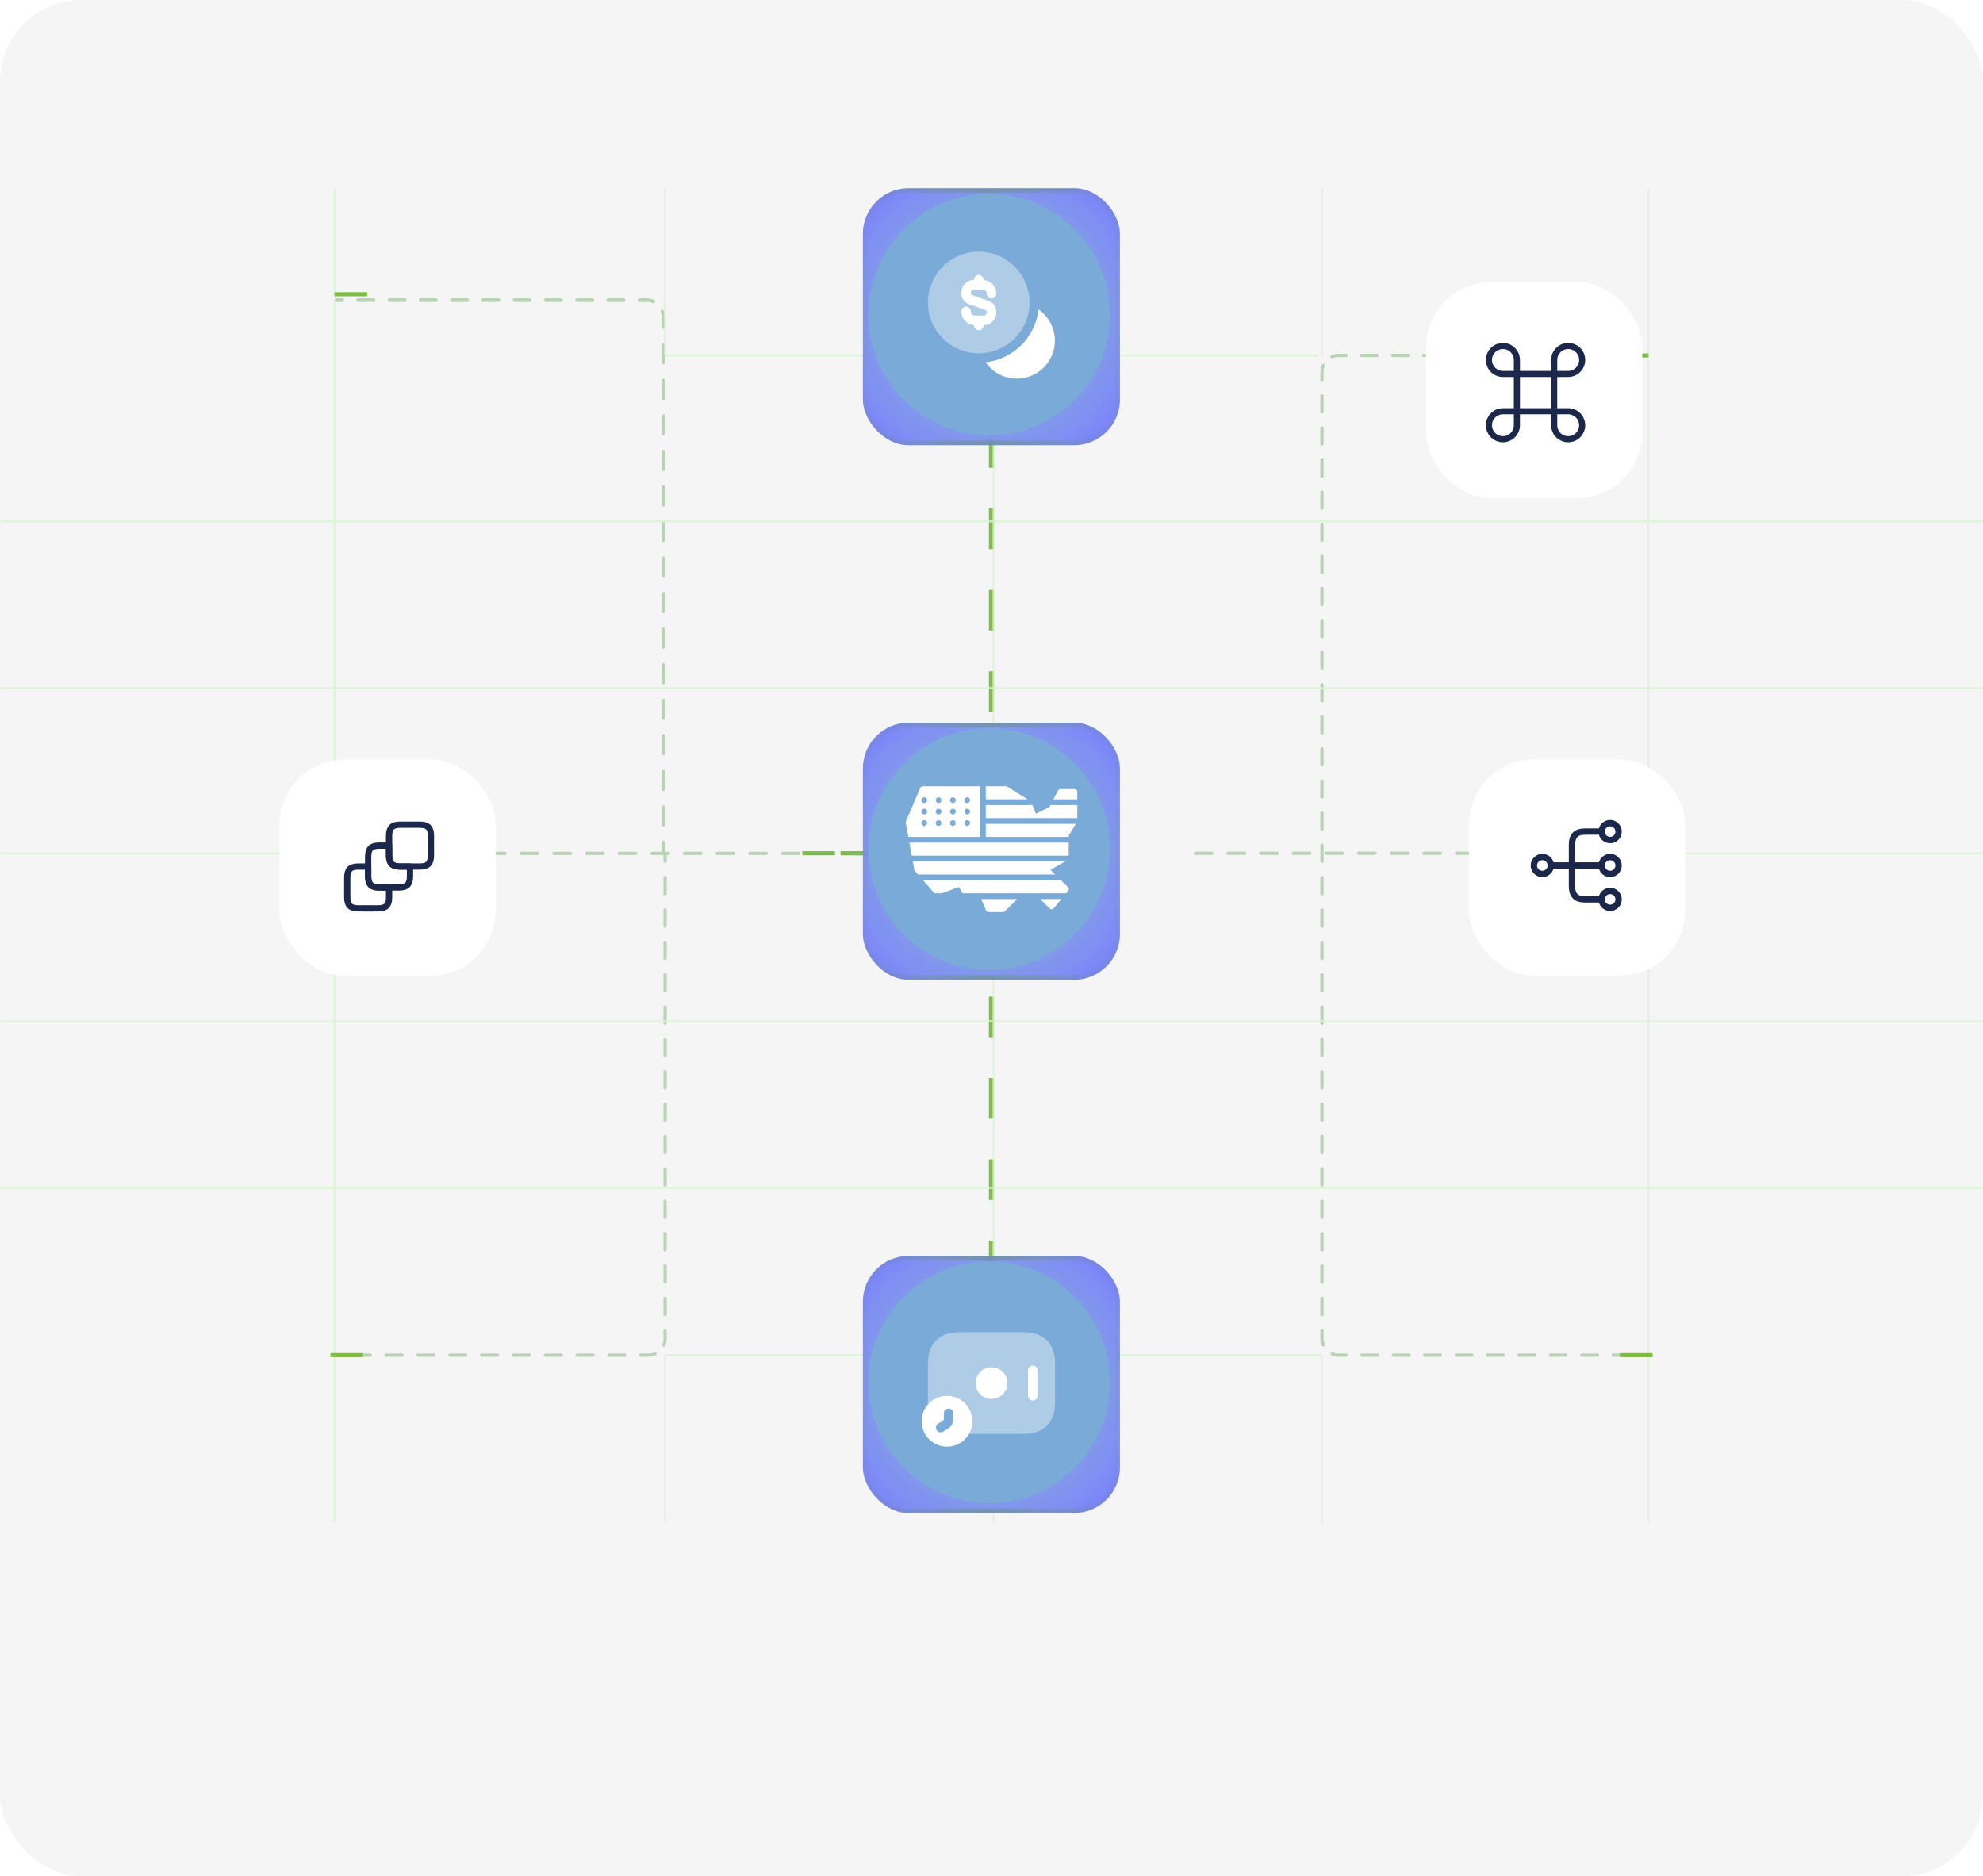 <svg width="390" height="369" viewBox="0 0 390 369" fill="none" xmlns="http://www.w3.org/2000/svg">
<g clip-path="url(#clip0_2435_78840)">
<rect width="390" height="369" rx="16" fill="#F5F5F5"/>
<g clip-path="url(#clip1_2435_78840)">
<path d="M195 52L195 290" stroke="#7EBB48" stroke-dasharray="8 8"/>
<mask id="mask0_2435_78840" style="mask-type:luminance" maskUnits="userSpaceOnUse" x="0" y="37" width="390" height="295">
<path d="M390 37H0V331.506H390V37Z" fill="white"/>
</mask>
<g mask="url(#mask0_2435_78840)">
<g opacity="0.8">
<path d="M130.805 69.902H259.2" stroke="#DBF4D5" stroke-width="0.401"/>
</g>
<path d="M130.162 167.448C130.162 167.645 130.305 167.804 130.481 167.804C130.658 167.804 130.801 167.645 130.801 167.448H130.162ZM67.338 59.379C67.514 59.379 67.657 59.22 67.657 59.023C67.657 58.827 67.514 58.668 67.338 58.668V59.379ZM70.412 58.668C70.236 58.668 70.093 58.827 70.093 59.023C70.093 59.22 70.236 59.379 70.412 59.379V58.668ZM73.487 59.379C73.663 59.379 73.806 59.22 73.806 59.023C73.806 58.827 73.663 58.668 73.487 58.668V59.379ZM76.561 58.668C76.385 58.668 76.242 58.827 76.242 59.023C76.242 59.22 76.385 59.379 76.561 59.379V58.668ZM79.635 59.379C79.812 59.379 79.955 59.22 79.955 59.023C79.955 58.827 79.812 58.668 79.635 58.668V59.379ZM82.71 58.668C82.533 58.668 82.39 58.827 82.39 59.023C82.39 59.22 82.533 59.379 82.71 59.379V58.668ZM85.784 59.379C85.96 59.379 86.103 59.22 86.103 59.023C86.103 58.827 85.96 58.668 85.784 58.668V59.379ZM88.858 58.668C88.682 58.668 88.539 58.827 88.539 59.023C88.539 59.22 88.682 59.379 88.858 59.379V58.668ZM91.933 59.379C92.109 59.379 92.252 59.22 92.252 59.023C92.252 58.827 92.109 58.668 91.933 58.668V59.379ZM95.007 58.668C94.83 58.668 94.688 58.827 94.688 59.023C94.688 59.22 94.83 59.379 95.007 59.379V58.668ZM98.081 59.379C98.258 59.379 98.401 59.22 98.401 59.023C98.401 58.827 98.258 58.668 98.081 58.668V59.379ZM101.156 58.668C100.979 58.668 100.836 58.827 100.836 59.023C100.836 59.22 100.979 59.379 101.156 59.379V58.668ZM104.23 59.379C104.406 59.379 104.549 59.22 104.549 59.023C104.549 58.827 104.406 58.668 104.23 58.668V59.379ZM107.304 58.668C107.128 58.668 106.985 58.827 106.985 59.023C106.985 59.22 107.128 59.379 107.304 59.379V58.668ZM110.378 59.379C110.555 59.379 110.698 59.22 110.698 59.023C110.698 58.827 110.555 58.668 110.378 58.668V59.379ZM113.453 58.668C113.276 58.668 113.133 58.827 113.133 59.023C113.133 59.22 113.276 59.379 113.453 59.379V58.668ZM116.527 59.379C116.704 59.379 116.847 59.22 116.847 59.023C116.847 58.827 116.704 58.668 116.527 58.668V59.379ZM119.601 58.668C119.425 58.668 119.282 58.827 119.282 59.023C119.282 59.22 119.425 59.379 119.601 59.379V58.668ZM122.676 59.379C122.852 59.379 122.995 59.22 122.995 59.023C122.995 58.827 122.852 58.668 122.676 58.668V59.379ZM125.75 58.668C125.574 58.668 125.431 58.827 125.431 59.023C125.431 59.22 125.574 59.379 125.75 59.379V58.668ZM128.388 59.622C128.551 59.697 128.737 59.611 128.805 59.429C128.872 59.248 128.795 59.04 128.632 58.965L128.388 59.622ZM130.534 61.081C130.466 60.9 130.279 60.814 130.116 60.889C129.954 60.964 129.876 61.172 129.944 61.354L130.534 61.081ZM130.162 64.326C130.162 64.523 130.305 64.682 130.481 64.682C130.658 64.682 130.801 64.523 130.801 64.326H130.162ZM130.801 67.822C130.801 67.626 130.658 67.466 130.481 67.466C130.305 67.466 130.162 67.626 130.162 67.822H130.801ZM130.162 71.317C130.162 71.514 130.305 71.673 130.481 71.673C130.658 71.673 130.801 71.514 130.801 71.317H130.162ZM130.801 74.813C130.801 74.617 130.658 74.458 130.481 74.458C130.305 74.458 130.162 74.617 130.162 74.813H130.801ZM130.162 78.309C130.162 78.505 130.305 78.664 130.481 78.664C130.658 78.664 130.801 78.505 130.801 78.309H130.162ZM130.801 81.805C130.801 81.608 130.658 81.449 130.481 81.449C130.305 81.449 130.162 81.608 130.162 81.805H130.801ZM130.162 85.3C130.162 85.496 130.305 85.656 130.481 85.656C130.658 85.656 130.801 85.496 130.801 85.3H130.162ZM130.801 88.796C130.801 88.6 130.658 88.44 130.481 88.44C130.305 88.44 130.162 88.6 130.162 88.796H130.801ZM130.162 92.291C130.162 92.488 130.305 92.647 130.481 92.647C130.658 92.647 130.801 92.488 130.801 92.291H130.162ZM130.801 95.787C130.801 95.591 130.658 95.432 130.481 95.432C130.305 95.432 130.162 95.591 130.162 95.787H130.801ZM130.162 99.283C130.162 99.479 130.305 99.638 130.481 99.638C130.658 99.638 130.801 99.479 130.801 99.283H130.162ZM130.801 102.778C130.801 102.582 130.658 102.423 130.481 102.423C130.305 102.423 130.162 102.582 130.162 102.778H130.801ZM130.162 106.274C130.162 106.471 130.305 106.63 130.481 106.63C130.658 106.63 130.801 106.471 130.801 106.274H130.162ZM130.801 109.77C130.801 109.574 130.658 109.414 130.481 109.414C130.305 109.414 130.162 109.574 130.162 109.77H130.801ZM130.162 113.265C130.162 113.462 130.305 113.621 130.481 113.621C130.658 113.621 130.801 113.462 130.801 113.265H130.162ZM130.801 116.761C130.801 116.565 130.658 116.406 130.481 116.406C130.305 116.406 130.162 116.565 130.162 116.761H130.801ZM130.162 120.257C130.162 120.453 130.305 120.612 130.481 120.612C130.658 120.612 130.801 120.453 130.801 120.257H130.162ZM130.801 123.752C130.801 123.556 130.658 123.397 130.481 123.397C130.305 123.397 130.162 123.556 130.162 123.752H130.801ZM130.162 127.248C130.162 127.445 130.305 127.604 130.481 127.604C130.658 127.604 130.801 127.445 130.801 127.248H130.162ZM130.801 130.744C130.801 130.547 130.658 130.388 130.481 130.388C130.305 130.388 130.162 130.547 130.162 130.744H130.801ZM130.162 134.239C130.162 134.436 130.305 134.595 130.481 134.595C130.658 134.595 130.801 134.436 130.801 134.239H130.162ZM130.801 137.735C130.801 137.539 130.658 137.38 130.481 137.38C130.305 137.38 130.162 137.539 130.162 137.735H130.801ZM130.162 141.231C130.162 141.427 130.305 141.586 130.481 141.586C130.658 141.586 130.801 141.427 130.801 141.231H130.162ZM130.801 144.726C130.801 144.53 130.658 144.371 130.481 144.371C130.305 144.371 130.162 144.53 130.162 144.726H130.801ZM130.162 148.222C130.162 148.419 130.305 148.578 130.481 148.578C130.658 148.578 130.801 148.419 130.801 148.222H130.162ZM130.801 151.718C130.801 151.521 130.658 151.362 130.481 151.362C130.305 151.362 130.162 151.521 130.162 151.718H130.801ZM130.162 155.213C130.162 155.41 130.305 155.569 130.481 155.569C130.658 155.569 130.801 155.41 130.801 155.213H130.162ZM130.801 158.709C130.801 158.513 130.658 158.354 130.481 158.354C130.305 158.354 130.162 158.513 130.162 158.709H130.801ZM130.162 162.205C130.162 162.401 130.305 162.56 130.481 162.56C130.658 162.56 130.801 162.401 130.801 162.205H130.162ZM130.801 165.7C130.801 165.504 130.658 165.345 130.481 165.345C130.305 165.345 130.162 165.504 130.162 165.7H130.801ZM65.801 59.379H67.338V58.668H65.801V59.379ZM70.412 59.379H73.487V58.668H70.412V59.379ZM76.561 59.379H79.635V58.668H76.561V59.379ZM82.71 59.379H85.784V58.668H82.71V59.379ZM88.858 59.379H91.933V58.668H88.858V59.379ZM95.007 59.379H98.081V58.668H95.007V59.379ZM101.156 59.379H104.23V58.668H101.156V59.379ZM107.304 59.379H110.378V58.668H107.304V59.379ZM113.453 59.379H116.527V58.668H113.453V59.379ZM119.601 59.379H122.676V58.668H119.601V59.379ZM125.75 59.379H127.287V58.668H125.75V59.379ZM127.287 59.379C127.678 59.379 128.049 59.465 128.388 59.622L128.632 58.965C128.218 58.773 127.763 58.668 127.287 58.668V59.379ZM129.944 61.354C130.085 61.73 130.162 62.144 130.162 62.578H130.801C130.801 62.049 130.706 61.543 130.534 61.081L129.944 61.354ZM130.162 62.578V64.326H130.801V62.578H130.162ZM130.162 67.822V71.317H130.801V67.822H130.162ZM130.162 74.813V78.309H130.801V74.813H130.162ZM130.162 81.805V85.3H130.801V81.805H130.162ZM130.162 88.796V92.291H130.801V88.796H130.162ZM130.162 95.787V99.283H130.801V95.787H130.162ZM130.162 102.778V106.274H130.801V102.778H130.162ZM130.162 109.77V113.265H130.801V109.77H130.162ZM130.162 116.761V120.257H130.801V116.761H130.162ZM130.162 123.752V127.248H130.801V123.752H130.162ZM130.162 130.744V134.239H130.801V130.744H130.162ZM130.162 137.735V141.231H130.801V137.735H130.162ZM130.162 144.726V148.222H130.801V144.726H130.162ZM130.162 151.718V155.213H130.801V151.718H130.162ZM130.162 158.709V162.205H130.801V158.709H130.162ZM130.162 165.7V167.448H130.801V165.7H130.162Z" fill="#BAD2B5"/>
<path d="M130.481 167.801C130.481 167.624 130.625 167.48 130.802 167.48C130.98 167.48 131.123 167.624 131.123 167.801H130.481ZM66.565 266.184C66.742 266.184 66.886 266.328 66.886 266.505C66.886 266.683 66.742 266.826 66.565 266.826V266.184ZM69.694 266.826C69.517 266.826 69.374 266.683 69.374 266.505C69.374 266.328 69.517 266.184 69.694 266.184V266.826ZM72.824 266.184C73.001 266.184 73.145 266.328 73.145 266.505C73.145 266.683 73.001 266.826 72.824 266.826V266.184ZM75.954 266.826C75.776 266.826 75.633 266.683 75.633 266.505C75.633 266.328 75.776 266.184 75.954 266.184V266.826ZM79.083 266.184C79.261 266.184 79.404 266.328 79.404 266.505C79.404 266.683 79.261 266.826 79.083 266.826V266.184ZM82.213 266.826C82.036 266.826 81.892 266.683 81.892 266.505C81.892 266.328 82.036 266.184 82.213 266.184V266.826ZM85.343 266.184C85.52 266.184 85.664 266.328 85.664 266.505C85.664 266.683 85.52 266.826 85.343 266.826V266.184ZM88.472 266.826C88.295 266.826 88.151 266.683 88.151 266.505C88.151 266.328 88.295 266.184 88.472 266.184V266.826ZM91.602 266.184C91.779 266.184 91.923 266.328 91.923 266.505C91.923 266.683 91.779 266.826 91.602 266.826V266.184ZM94.731 266.826C94.554 266.826 94.41 266.683 94.41 266.505C94.41 266.328 94.554 266.184 94.731 266.184V266.826ZM97.861 266.184C98.038 266.184 98.182 266.328 98.182 266.505C98.182 266.683 98.038 266.826 97.861 266.826V266.184ZM100.991 266.826C100.813 266.826 100.67 266.683 100.67 266.505C100.67 266.328 100.813 266.184 100.991 266.184V266.826ZM104.12 266.184C104.298 266.184 104.441 266.328 104.441 266.505C104.441 266.683 104.298 266.826 104.12 266.826V266.184ZM107.25 266.826C107.073 266.826 106.929 266.683 106.929 266.505C106.929 266.328 107.073 266.184 107.25 266.184V266.826ZM110.38 266.184C110.557 266.184 110.701 266.328 110.701 266.505C110.701 266.683 110.557 266.826 110.38 266.826V266.184ZM113.509 266.826C113.332 266.826 113.188 266.683 113.188 266.505C113.188 266.328 113.332 266.184 113.509 266.184V266.826ZM116.639 266.184C116.816 266.184 116.96 266.328 116.96 266.505C116.96 266.683 116.816 266.826 116.639 266.826V266.184ZM119.769 266.826C119.591 266.826 119.448 266.683 119.448 266.505C119.448 266.328 119.591 266.184 119.769 266.184V266.826ZM122.898 266.184C123.075 266.184 123.219 266.328 123.219 266.505C123.219 266.683 123.075 266.826 122.898 266.826V266.184ZM126.028 266.826C125.85 266.826 125.707 266.683 125.707 266.505C125.707 266.328 125.85 266.184 126.028 266.184V266.826ZM128.698 265.965C128.862 265.897 129.05 265.975 129.118 266.138C129.185 266.302 129.108 266.49 128.944 266.558L128.698 265.965ZM130.855 264.647C130.787 264.81 130.599 264.888 130.436 264.821C130.272 264.753 130.194 264.565 130.262 264.401L130.855 264.647ZM130.481 261.704C130.481 261.527 130.625 261.383 130.802 261.383C130.98 261.383 131.123 261.527 131.123 261.704H130.481ZM131.123 258.521C131.123 258.698 130.98 258.842 130.802 258.842C130.625 258.842 130.481 258.698 130.481 258.521H131.123ZM130.481 255.337C130.481 255.16 130.625 255.016 130.802 255.016C130.98 255.016 131.123 255.16 131.123 255.337H130.481ZM131.123 252.155C131.123 252.332 130.98 252.476 130.802 252.476C130.625 252.476 130.481 252.332 130.481 252.155H131.123ZM130.481 248.971C130.481 248.794 130.625 248.65 130.802 248.65C130.98 248.65 131.123 248.794 131.123 248.971H130.481ZM131.123 245.788C131.123 245.965 130.98 246.109 130.802 246.109C130.625 246.109 130.481 245.965 130.481 245.788H131.123ZM130.481 242.605C130.481 242.428 130.625 242.284 130.802 242.284C130.98 242.284 131.123 242.428 131.123 242.605H130.481ZM131.123 239.422C131.123 239.599 130.98 239.743 130.802 239.743C130.625 239.743 130.481 239.599 130.481 239.422H131.123ZM130.481 236.238C130.481 236.061 130.625 235.917 130.802 235.917C130.98 235.917 131.123 236.061 131.123 236.238H130.481ZM131.123 233.056C131.123 233.233 130.98 233.377 130.802 233.377C130.625 233.377 130.481 233.233 130.481 233.056H131.123ZM130.481 229.872C130.481 229.695 130.625 229.551 130.802 229.551C130.98 229.551 131.123 229.695 131.123 229.872H130.481ZM131.123 226.689C131.123 226.866 130.98 227.01 130.802 227.01C130.625 227.01 130.481 226.866 130.481 226.689H131.123ZM130.481 223.506C130.481 223.329 130.625 223.185 130.802 223.185C130.98 223.185 131.123 223.329 131.123 223.506H130.481ZM131.123 220.323C131.123 220.5 130.98 220.644 130.802 220.644C130.625 220.644 130.481 220.5 130.481 220.323H131.123ZM130.481 217.14C130.481 216.962 130.625 216.819 130.802 216.819C130.98 216.819 131.123 216.962 131.123 217.14H130.481ZM131.123 213.957C131.123 214.134 130.98 214.278 130.802 214.278C130.625 214.278 130.481 214.134 130.481 213.957H131.123ZM130.481 210.774C130.481 210.596 130.625 210.453 130.802 210.453C130.98 210.453 131.123 210.596 131.123 210.774H130.481ZM131.123 207.59C131.123 207.768 130.98 207.911 130.802 207.911C130.625 207.911 130.481 207.768 130.481 207.59H131.123ZM130.481 204.408C130.481 204.23 130.625 204.087 130.802 204.087C130.98 204.087 131.123 204.23 131.123 204.408H130.481ZM131.123 201.224C131.123 201.402 130.98 201.545 130.802 201.545C130.625 201.545 130.481 201.402 130.481 201.224H131.123ZM130.481 198.041C130.481 197.864 130.625 197.72 130.802 197.72C130.98 197.72 131.123 197.864 131.123 198.041H130.481ZM131.123 194.858C131.123 195.036 130.98 195.179 130.802 195.179C130.625 195.179 130.481 195.036 130.481 194.858H131.123ZM130.481 191.675C130.481 191.498 130.625 191.354 130.802 191.354C130.98 191.354 131.123 191.498 131.123 191.675H130.481ZM131.123 188.492C131.123 188.669 130.98 188.812 130.802 188.812C130.625 188.812 130.481 188.669 130.481 188.492H131.123ZM130.481 185.309C130.481 185.132 130.625 184.988 130.802 184.988C130.98 184.988 131.123 185.132 131.123 185.309H130.481ZM131.123 182.126C131.123 182.303 130.98 182.447 130.802 182.447C130.625 182.447 130.481 182.303 130.481 182.126H131.123ZM130.481 178.942C130.481 178.765 130.625 178.621 130.802 178.621C130.98 178.621 131.123 178.765 131.123 178.942H130.481ZM131.123 175.76C131.123 175.937 130.98 176.081 130.802 176.081C130.625 176.081 130.481 175.937 130.481 175.76H131.123ZM130.481 172.576C130.481 172.399 130.625 172.255 130.802 172.255C130.98 172.255 131.123 172.399 131.123 172.576H130.481ZM131.123 169.393C131.123 169.57 130.98 169.714 130.802 169.714C130.625 169.714 130.481 169.57 130.481 169.393H131.123ZM65 266.184H66.565V266.826H65V266.184ZM69.694 266.184H72.824V266.826H69.694V266.184ZM75.954 266.184H79.083V266.826H75.954V266.184ZM82.213 266.184H85.343V266.826H82.213V266.184ZM88.472 266.184H91.602V266.826H88.472V266.184ZM94.731 266.184H97.861V266.826H94.731V266.184ZM100.991 266.184H104.12V266.826H100.991V266.184ZM107.25 266.184H110.38V266.826H107.25V266.184ZM113.509 266.184H116.639V266.826H113.509V266.184ZM119.769 266.184H122.898V266.826H119.769V266.184ZM126.028 266.184H127.593V266.826H126.028V266.184ZM127.593 266.184C127.985 266.184 128.358 266.106 128.698 265.965L128.944 266.558C128.527 266.731 128.071 266.826 127.593 266.826V266.184ZM130.262 264.401C130.404 264.061 130.481 263.688 130.481 263.295H131.123C131.123 263.774 131.028 264.23 130.855 264.647L130.262 264.401ZM130.481 263.295V261.704H131.123V263.295H130.481ZM130.481 258.521V255.337H131.123V258.521H130.481ZM130.481 252.155V248.971H131.123V252.155H130.481ZM130.481 245.788V242.605H131.123V245.788H130.481ZM130.481 239.422V236.238H131.123V239.422H130.481ZM130.481 233.056V229.872H131.123V233.056H130.481ZM130.481 226.689V223.506H131.123V226.689H130.481ZM130.481 220.323V217.14H131.123V220.323H130.481ZM130.481 213.957V210.774H131.123V213.957H130.481ZM130.481 207.59V204.408H131.123V207.59H130.481ZM130.481 201.224V198.041H131.123V201.224H130.481ZM130.481 194.858V191.675H131.123V194.858H130.481ZM130.481 188.492V185.309H131.123V188.492H130.481ZM130.481 182.126V178.942H131.123V182.126H130.481ZM130.481 175.76V172.576H131.123V175.76H130.481ZM130.481 169.393V167.801H131.123V169.393H130.481Z" fill="#BAD2B5"/>
<path d="M260.322 167.8C260.322 167.978 260.178 168.121 260.001 168.121C259.824 168.121 259.68 167.978 259.68 167.8H260.322ZM322.683 70.22C322.506 70.22 322.362 70.076 322.362 69.899C322.362 69.722 322.506 69.578 322.683 69.578V70.22ZM319.634 69.578C319.811 69.578 319.955 69.722 319.955 69.899C319.955 70.076 319.811 70.22 319.634 70.22V69.578ZM316.584 70.22C316.406 70.22 316.263 70.076 316.263 69.899C316.263 69.722 316.406 69.578 316.584 69.578V70.22ZM313.533 69.578C313.711 69.578 313.854 69.722 313.854 69.899C313.854 70.076 313.711 70.22 313.533 70.22V69.578ZM310.484 70.22C310.307 70.22 310.163 70.076 310.163 69.899C310.163 69.722 310.307 69.578 310.484 69.578V70.22ZM307.434 69.578C307.611 69.578 307.755 69.722 307.755 69.899C307.755 70.076 307.611 70.22 307.434 70.22V69.578ZM304.384 70.22C304.207 70.22 304.063 70.076 304.063 69.899C304.063 69.722 304.207 69.578 304.384 69.578V70.22ZM301.334 69.578C301.512 69.578 301.655 69.722 301.655 69.899C301.655 70.076 301.512 70.22 301.334 70.22V69.578ZM298.284 70.22C298.108 70.22 297.963 70.076 297.963 69.899C297.963 69.722 298.108 69.578 298.284 69.578V70.22ZM295.235 69.578C295.412 69.578 295.556 69.722 295.556 69.899C295.556 70.076 295.412 70.22 295.235 70.22V69.578ZM292.185 70.22C292.007 70.22 291.864 70.076 291.864 69.899C291.864 69.722 292.007 69.578 292.185 69.578V70.22ZM289.135 69.578C289.312 69.578 289.456 69.722 289.456 69.899C289.456 70.076 289.312 70.22 289.135 70.22V69.578ZM286.085 70.22C285.908 70.22 285.764 70.076 285.764 69.899C285.764 69.722 285.908 69.578 286.085 69.578V70.22ZM283.035 69.578C283.212 69.578 283.356 69.722 283.356 69.899C283.356 70.076 283.212 70.22 283.035 70.22V69.578ZM279.985 70.22C279.808 70.22 279.664 70.076 279.664 69.899C279.664 69.722 279.808 69.578 279.985 69.578V70.22ZM276.935 69.578C277.113 69.578 277.256 69.722 277.256 69.899C277.256 70.076 277.113 70.22 276.935 70.22V69.578ZM273.886 70.22C273.708 70.22 273.565 70.076 273.565 69.899C273.565 69.722 273.708 69.578 273.886 69.578V70.22ZM270.836 69.578C271.013 69.578 271.157 69.722 271.157 69.899C271.157 70.076 271.013 70.22 270.836 70.22V69.578ZM267.785 70.22C267.608 70.22 267.464 70.076 267.464 69.899C267.464 69.722 267.608 69.578 267.785 69.578V70.22ZM264.736 69.578C264.913 69.578 265.057 69.722 265.057 69.899C265.057 70.076 264.913 70.22 264.736 70.22V69.578ZM262.106 70.439C261.941 70.507 261.753 70.429 261.686 70.266C261.618 70.102 261.695 69.914 261.859 69.846L262.106 70.439ZM259.948 71.757C260.016 71.594 260.204 71.516 260.367 71.584C260.531 71.652 260.609 71.84 260.541 72.003L259.948 71.757ZM260.322 74.687C260.322 74.865 260.178 75.008 260.001 75.008C259.824 75.008 259.68 74.865 259.68 74.687H260.322ZM259.68 77.844C259.68 77.666 259.824 77.523 260.001 77.523C260.178 77.523 260.322 77.666 260.322 77.844H259.68ZM260.322 81C260.322 81.177 260.178 81.321 260.001 81.321C259.824 81.321 259.68 81.177 259.68 81H260.322ZM259.68 84.156C259.68 83.979 259.824 83.835 260.001 83.835C260.178 83.835 260.322 83.979 260.322 84.156H259.68ZM260.322 87.313C260.322 87.49 260.178 87.634 260.001 87.634C259.824 87.634 259.68 87.49 259.68 87.313H260.322ZM259.68 90.469C259.68 90.292 259.824 90.148 260.001 90.148C260.178 90.148 260.322 90.292 260.322 90.469H259.68ZM260.322 93.626C260.322 93.803 260.178 93.947 260.001 93.947C259.824 93.947 259.68 93.803 259.68 93.626H260.322ZM259.68 96.782C259.68 96.605 259.824 96.461 260.001 96.461C260.178 96.461 260.322 96.605 260.322 96.782H259.68ZM260.322 99.938C260.322 100.116 260.178 100.259 260.001 100.259C259.824 100.259 259.68 100.116 259.68 99.938H260.322ZM259.68 103.095C259.68 102.917 259.824 102.774 260.001 102.774C260.178 102.774 260.322 102.917 260.322 103.095H259.68ZM260.322 106.251C260.322 106.428 260.178 106.572 260.001 106.572C259.824 106.572 259.68 106.428 259.68 106.251H260.322ZM259.68 109.407C259.68 109.23 259.824 109.086 260.001 109.086C260.178 109.086 260.322 109.23 260.322 109.407H259.68ZM260.322 112.564C260.322 112.741 260.178 112.885 260.001 112.885C259.824 112.885 259.68 112.741 259.68 112.564H260.322ZM259.68 115.72C259.68 115.543 259.824 115.399 260.001 115.399C260.178 115.399 260.322 115.543 260.322 115.72H259.68ZM260.322 118.876C260.322 119.054 260.178 119.197 260.001 119.197C259.824 119.197 259.68 119.054 259.68 118.876H260.322ZM259.68 122.033C259.68 121.856 259.824 121.712 260.001 121.712C260.178 121.712 260.322 121.856 260.322 122.033H259.68ZM260.322 125.189C260.322 125.367 260.178 125.51 260.001 125.51C259.824 125.51 259.68 125.367 259.68 125.189H260.322ZM259.68 128.345C259.68 128.168 259.824 128.024 260.001 128.024C260.178 128.024 260.322 128.168 260.322 128.345H259.68ZM260.322 131.502C260.322 131.68 260.178 131.823 260.001 131.823C259.824 131.823 259.68 131.68 259.68 131.502H260.322ZM259.68 134.658C259.68 134.481 259.824 134.337 260.001 134.337C260.178 134.337 260.322 134.481 260.322 134.658H259.68ZM260.322 137.814C260.322 137.992 260.178 138.135 260.001 138.135C259.824 138.135 259.68 137.992 259.68 137.814H260.322ZM259.68 140.971C259.68 140.794 259.824 140.65 260.001 140.65C260.178 140.65 260.322 140.794 260.322 140.971H259.68ZM260.322 144.128C260.322 144.305 260.178 144.448 260.001 144.448C259.824 144.448 259.68 144.305 259.68 144.128H260.322ZM259.68 147.284C259.68 147.106 259.824 146.963 260.001 146.963C260.178 146.963 260.322 147.106 260.322 147.284H259.68ZM260.322 150.441C260.322 150.618 260.178 150.762 260.001 150.762C259.824 150.762 259.68 150.618 259.68 150.441H260.322ZM259.68 153.597C259.68 153.419 259.824 153.276 260.001 153.276C260.178 153.276 260.322 153.419 260.322 153.597H259.68ZM260.322 156.753C260.322 156.93 260.178 157.074 260.001 157.074C259.824 157.074 259.68 156.93 259.68 156.753H260.322ZM259.68 159.91C259.68 159.732 259.824 159.589 260.001 159.589C260.178 159.589 260.322 159.732 260.322 159.91H259.68ZM260.322 163.066C260.322 163.243 260.178 163.387 260.001 163.387C259.824 163.387 259.68 163.243 259.68 163.066H260.322ZM259.68 166.222C259.68 166.045 259.824 165.901 260.001 165.901C260.178 165.901 260.322 166.045 260.322 166.222H259.68ZM324.209 70.22H322.683V69.578H324.209V70.22ZM319.634 70.22H316.584V69.578H319.634V70.22ZM313.533 70.22H310.484V69.578H313.533V70.22ZM307.434 70.22H304.384V69.578H307.434V70.22ZM301.334 70.22H298.284V69.578H301.334V70.22ZM295.235 70.22H292.185V69.578H295.235V70.22ZM289.135 70.22H286.085V69.578H289.135V70.22ZM283.035 70.22H279.985V69.578H283.035V70.22ZM276.935 70.22H273.886V69.578H276.935V70.22ZM270.836 70.22H267.785V69.578H270.836V70.22ZM264.736 70.22H263.211V69.578H264.736V70.22ZM263.211 70.22C262.819 70.22 262.445 70.298 262.106 70.439L261.859 69.846C262.276 69.673 262.733 69.578 263.211 69.578V70.22ZM260.541 72.003C260.4 72.343 260.322 72.717 260.322 73.109H259.68C259.68 72.631 259.775 72.174 259.948 71.757L260.541 72.003ZM260.322 73.109V74.687H259.68V73.109H260.322ZM260.322 77.844V81H259.68V77.844H260.322ZM260.322 84.156V87.313H259.68V84.156H260.322ZM260.322 90.469V93.626H259.68V90.469H260.322ZM260.322 96.782V99.938H259.68V96.782H260.322ZM260.322 103.095V106.251H259.68V103.095H260.322ZM260.322 109.407V112.564H259.68V109.407H260.322ZM260.322 115.72V118.876H259.68V115.72H260.322ZM260.322 122.033V125.189H259.68V122.033H260.322ZM260.322 128.345V131.502H259.68V128.345H260.322ZM260.322 134.658V137.814H259.68V134.658H260.322ZM260.322 140.971V144.128H259.68V140.971H260.322ZM260.322 147.284V150.441H259.68V147.284H260.322ZM260.322 153.597V156.753H259.68V153.597H260.322ZM260.322 159.91V163.066H259.68V159.91H260.322ZM260.322 166.222V167.8H259.68V166.222H260.322Z" fill="#BAD2B5"/>
<path d="M260.322 167.801C260.322 167.624 260.178 167.48 260.001 167.48C259.823 167.48 259.68 167.624 259.68 167.801H260.322ZM323.456 266.184C323.279 266.184 323.135 266.328 323.135 266.505C323.135 266.683 323.279 266.826 323.456 266.826V266.184ZM320.366 266.826C320.544 266.826 320.687 266.683 320.687 266.505C320.687 266.328 320.544 266.184 320.366 266.184V266.826ZM317.277 266.184C317.1 266.184 316.956 266.328 316.956 266.505C316.956 266.683 317.1 266.826 317.277 266.826V266.184ZM314.187 266.826C314.365 266.826 314.508 266.683 314.508 266.505C314.508 266.328 314.365 266.184 314.187 266.184V266.826ZM311.098 266.184C310.921 266.184 310.777 266.328 310.777 266.505C310.777 266.683 310.921 266.826 311.098 266.826V266.184ZM308.008 266.826C308.186 266.826 308.329 266.683 308.329 266.505C308.329 266.328 308.186 266.184 308.008 266.184V266.826ZM304.919 266.184C304.742 266.184 304.598 266.328 304.598 266.505C304.598 266.683 304.742 266.826 304.919 266.826V266.184ZM301.829 266.826C302.007 266.826 302.15 266.683 302.15 266.505C302.15 266.328 302.007 266.184 301.829 266.184V266.826ZM298.74 266.184C298.563 266.184 298.419 266.328 298.419 266.505C298.419 266.683 298.563 266.826 298.74 266.826V266.184ZM295.65 266.826C295.828 266.826 295.971 266.683 295.971 266.505C295.971 266.328 295.828 266.184 295.65 266.184V266.826ZM292.561 266.184C292.384 266.184 292.24 266.328 292.24 266.505C292.24 266.683 292.384 266.826 292.561 266.826V266.184ZM289.471 266.826C289.649 266.826 289.792 266.683 289.792 266.505C289.792 266.328 289.649 266.184 289.471 266.184V266.826ZM286.382 266.184C286.204 266.184 286.061 266.328 286.061 266.505C286.061 266.683 286.204 266.826 286.382 266.826V266.184ZM283.292 266.826C283.47 266.826 283.613 266.683 283.613 266.505C283.613 266.328 283.47 266.184 283.292 266.184V266.826ZM280.203 266.184C280.025 266.184 279.882 266.328 279.882 266.505C279.882 266.683 280.025 266.826 280.203 266.826V266.184ZM277.113 266.826C277.291 266.826 277.434 266.683 277.434 266.505C277.434 266.328 277.291 266.184 277.113 266.184V266.826ZM274.024 266.184C273.846 266.184 273.703 266.328 273.703 266.505C273.703 266.683 273.846 266.826 274.024 266.826V266.184ZM270.934 266.826C271.112 266.826 271.255 266.683 271.255 266.505C271.255 266.328 271.112 266.184 270.934 266.184V266.826ZM267.845 266.184C267.667 266.184 267.524 266.328 267.524 266.505C267.524 266.683 267.667 266.826 267.845 266.826V266.184ZM264.755 266.826C264.933 266.826 265.076 266.683 265.076 266.505C265.076 266.328 264.933 266.184 264.755 266.184V266.826ZM262.105 265.965C261.941 265.897 261.753 265.975 261.685 266.138C261.618 266.302 261.695 266.49 261.859 266.558L262.105 265.965ZM259.948 264.647C260.016 264.81 260.204 264.888 260.367 264.821C260.531 264.753 260.609 264.565 260.541 264.401L259.948 264.647ZM260.322 261.704C260.322 261.527 260.178 261.383 260.001 261.383C259.823 261.383 259.68 261.527 259.68 261.704H260.322ZM259.68 258.521C259.68 258.698 259.823 258.842 260.001 258.842C260.178 258.842 260.322 258.698 260.322 258.521H259.68ZM260.322 255.337C260.322 255.16 260.178 255.016 260.001 255.016C259.823 255.016 259.68 255.16 259.68 255.337H260.322ZM259.68 252.155C259.68 252.332 259.823 252.476 260.001 252.476C260.178 252.476 260.322 252.332 260.322 252.155H259.68ZM260.322 248.971C260.322 248.794 260.178 248.65 260.001 248.65C259.823 248.65 259.68 248.794 259.68 248.971H260.322ZM259.68 245.788C259.68 245.965 259.823 246.109 260.001 246.109C260.178 246.109 260.322 245.965 260.322 245.788H259.68ZM260.322 242.605C260.322 242.428 260.178 242.284 260.001 242.284C259.823 242.284 259.68 242.428 259.68 242.605H260.322ZM259.68 239.422C259.68 239.599 259.823 239.743 260.001 239.743C260.178 239.743 260.322 239.599 260.322 239.422H259.68ZM260.322 236.238C260.322 236.061 260.178 235.917 260.001 235.917C259.823 235.917 259.68 236.061 259.68 236.238H260.322ZM259.68 233.056C259.68 233.233 259.823 233.377 260.001 233.377C260.178 233.377 260.322 233.233 260.322 233.056H259.68ZM260.322 229.872C260.322 229.695 260.178 229.551 260.001 229.551C259.823 229.551 259.68 229.695 259.68 229.872H260.322ZM259.68 226.689C259.68 226.866 259.823 227.01 260.001 227.01C260.178 227.01 260.322 226.866 260.322 226.689H259.68ZM260.322 223.506C260.322 223.329 260.178 223.185 260.001 223.185C259.823 223.185 259.68 223.329 259.68 223.506H260.322ZM259.68 220.323C259.68 220.5 259.823 220.644 260.001 220.644C260.178 220.644 260.322 220.5 260.322 220.323H259.68ZM260.322 217.14C260.322 216.962 260.178 216.819 260.001 216.819C259.823 216.819 259.68 216.962 259.68 217.14H260.322ZM259.68 213.957C259.68 214.134 259.823 214.278 260.001 214.278C260.178 214.278 260.322 214.134 260.322 213.957H259.68ZM260.322 210.774C260.322 210.596 260.178 210.453 260.001 210.453C259.823 210.453 259.68 210.596 259.68 210.774H260.322ZM259.68 207.59C259.68 207.768 259.823 207.911 260.001 207.911C260.178 207.911 260.322 207.768 260.322 207.59H259.68ZM260.322 204.408C260.322 204.23 260.178 204.087 260.001 204.087C259.823 204.087 259.68 204.23 259.68 204.408H260.322ZM259.68 201.224C259.68 201.402 259.823 201.545 260.001 201.545C260.178 201.545 260.322 201.402 260.322 201.224H259.68ZM260.322 198.041C260.322 197.864 260.178 197.72 260.001 197.72C259.823 197.72 259.68 197.864 259.68 198.041H260.322ZM259.68 194.858C259.68 195.036 259.823 195.179 260.001 195.179C260.178 195.179 260.322 195.036 260.322 194.858H259.68ZM260.322 191.675C260.322 191.498 260.178 191.354 260.001 191.354C259.823 191.354 259.68 191.498 259.68 191.675H260.322ZM259.68 188.492C259.68 188.669 259.823 188.812 260.001 188.812C260.178 188.812 260.322 188.669 260.322 188.492H259.68ZM260.322 185.309C260.322 185.132 260.178 184.988 260.001 184.988C259.823 184.988 259.68 185.132 259.68 185.309H260.322ZM259.68 182.126C259.68 182.303 259.823 182.447 260.001 182.447C260.178 182.447 260.322 182.303 260.322 182.126H259.68ZM260.322 178.942C260.322 178.765 260.178 178.621 260.001 178.621C259.823 178.621 259.68 178.765 259.68 178.942H260.322ZM259.68 175.76C259.68 175.937 259.823 176.081 260.001 176.081C260.178 176.081 260.322 175.937 260.322 175.76H259.68ZM260.322 172.576C260.322 172.399 260.178 172.255 260.001 172.255C259.823 172.255 259.68 172.399 259.68 172.576H260.322ZM259.68 169.393C259.68 169.57 259.823 169.714 260.001 169.714C260.178 169.714 260.322 169.57 260.322 169.393H259.68ZM325.001 266.184H323.456V266.826H325.001V266.184ZM320.366 266.184H317.277V266.826H320.366V266.184ZM314.187 266.184H311.098V266.826H314.187V266.184ZM308.008 266.184H304.919V266.826H308.008V266.184ZM301.829 266.184H298.74V266.826H301.829V266.184ZM295.65 266.184H292.561V266.826H295.65V266.184ZM289.471 266.184H286.382V266.826H289.471V266.184ZM283.292 266.184H280.203V266.826H283.292V266.184ZM277.113 266.184H274.024V266.826H277.113V266.184ZM270.934 266.184H267.845V266.826H270.934V266.184ZM264.755 266.184H263.211V266.826H264.755V266.184ZM263.211 266.184C262.818 266.184 262.445 266.106 262.105 265.965L261.859 266.558C262.276 266.731 262.732 266.826 263.211 266.826V266.184ZM260.541 264.401C260.4 264.061 260.322 263.688 260.322 263.295H259.68C259.68 263.774 259.775 264.23 259.948 264.647L260.541 264.401ZM260.322 263.295V261.704H259.68V263.295H260.322ZM260.322 258.521V255.337H259.68V258.521H260.322ZM260.322 252.155V248.971H259.68V252.155H260.322ZM260.322 245.788V242.605H259.68V245.788H260.322ZM260.322 239.422V236.238H259.68V239.422H260.322ZM260.322 233.056V229.872H259.68V233.056H260.322ZM260.322 226.689V223.506H259.68V226.689H260.322ZM260.322 220.323V217.14H259.68V220.323H260.322ZM260.322 213.957V210.774H259.68V213.957H260.322ZM260.322 207.59V204.408H259.68V207.59H260.322ZM260.322 201.224V198.041H259.68V201.224H260.322ZM260.322 194.858V191.675H259.68V194.858H260.322ZM260.322 188.492V185.309H259.68V188.492H260.322ZM260.322 182.126V178.942H259.68V182.126H260.322ZM260.322 175.76V172.576H259.68V175.76H260.322ZM260.322 169.393V167.801H259.68V169.393H260.322Z" fill="#BAD2B5"/>
<g opacity="0.8">
<path d="M0 135.305H390" stroke="#DBF4D5" stroke-width="0.401"/>
<path d="M0 102.535H390" stroke="#DBF4D5" stroke-width="0.401"/>
<path d="M0 167.801H65.802" stroke="#DBF4D5" stroke-width="0.401"/>
<path d="M324.195 167.801H389.998" stroke="#DBF4D5" stroke-width="0.401"/>
<path d="M0 233.613H390" stroke="#DBF4D5" stroke-width="0.401"/>
<path d="M130.805 266.508H260.002" stroke="#DBF4D5" stroke-width="0.401"/>
<path d="M0 200.844H390" stroke="#DBF4D5" stroke-width="0.401"/>
<path d="M324.195 37V299.407" stroke="#DBF4D5" stroke-width="0.401"/>
<path d="M260 266.508V299.409" stroke="#DBF4D5" stroke-width="0.401"/>
<path d="M130.805 266.508V299.409" stroke="#DBF4D5" stroke-width="0.401"/>
<path d="M260 37V69.901" stroke="#DBF4D5" stroke-width="0.401"/>
<path d="M130.805 37V69.901" stroke="#DBF4D5" stroke-width="0.401"/>
<path d="M65.801 37V299.407" stroke="#DBF4D5" stroke-width="0.401"/>
<path d="M195.406 37V299.407" stroke="#DBF4D5" stroke-width="0.401"/>
</g>
<path d="M296.112 167.801H233.52" stroke="#BAD2B5" stroke-width="0.642" stroke-linecap="round" stroke-linejoin="round" stroke-dasharray="3.21 3.21"/>
<path d="M302.531 167.801H233.52" stroke="#7EBB48" stroke-width="0.802" stroke-dasharray="6.42 192.59"/>
<path d="M325 266.504H263.21C261.437 266.504 260 265.067 260 263.295V171.011C260 169.238 258.563 167.801 256.79 167.801H233.117" stroke="#7EBB48" stroke-width="0.802" stroke-dasharray="6.42 192.59"/>
<path d="M163.528 167.824H93.797" stroke="#BAD2B5" stroke-width="0.642" stroke-linecap="round" stroke-linejoin="round" stroke-dasharray="3.21 3.21"/>
<path d="M171.73 167.801H86.668" stroke="#7EBB48" stroke-width="0.802" stroke-dasharray="6.42 192.59"/>
<path d="M65.801 57.863H127.591C129.364 57.863 130.801 59.477 130.801 61.468V164.197C130.801 166.188 132.238 167.802 134.011 167.802H171.727" stroke="#7EBB48" stroke-width="0.802" stroke-dasharray="6.42 192.59"/>
<path d="M65 266.504H127.593C129.365 266.504 130.802 265.067 130.802 263.295V171.011C130.802 169.238 132.24 167.801 134.012 167.801H171.728" stroke="#7EBB48" stroke-width="0.802" stroke-dasharray="6.42 192.59"/>
<path d="M324.209 69.902H263.211C261.439 69.902 260.001 71.34 260.001 73.112V164.594C260.001 166.366 258.565 167.804 256.791 167.804H226.945" stroke="#7EBB48" stroke-width="0.802" stroke-dasharray="6.42 192.59"/>
</g>
<g filter="url(#filter0_d_2435_78840)">
<rect x="54.969" y="146.137" width="42.531" height="42.531" rx="12.839" fill="white"/>
<path d="M76.521 171.321V173.279C76.521 174.818 75.904 175.435 74.357 175.435H70.449C68.91 175.435 68.293 174.818 68.293 173.279V169.371C68.293 167.824 68.91 167.207 70.449 167.207H72.407V169.157C72.407 170.704 73.024 171.321 74.563 171.321H76.521Z" stroke="#1C274C" stroke-width="1.234" stroke-linecap="round" stroke-linejoin="round"/>
<path d="M80.634 167.204V169.154C80.634 170.701 80.017 171.318 78.47 171.318H74.562C73.023 171.318 72.406 170.701 72.406 169.154V165.246C72.406 163.707 73.023 163.09 74.562 163.09H76.52V165.04C76.52 166.587 77.137 167.204 78.676 167.204H80.634Z" stroke="#1C274C" stroke-width="1.234" stroke-linecap="round" stroke-linejoin="round"/>
<path d="M84.751 161.132V165.04C84.751 166.587 84.134 167.204 82.587 167.204H78.679C77.141 167.204 76.523 166.587 76.523 165.04V161.132C76.523 159.594 77.141 158.977 78.679 158.977H82.587C84.134 158.977 84.751 159.594 84.751 161.132Z" stroke="#1C274C" stroke-width="1.234" stroke-linecap="round" stroke-linejoin="round"/>
</g>
<g filter="url(#filter1_d_2435_78840)">
<rect x="280.461" y="52.246" width="42.531" height="42.531" rx="12.839" fill="white"/>
<path d="M305.665 70.332H298.332V77.665H305.665V70.332Z" stroke="#1C274C" stroke-width="1.2" stroke-linecap="round" stroke-linejoin="round"/>
<path d="M295.582 83.168C297.095 83.168 298.332 81.93 298.332 80.418V77.668H295.582C294.07 77.668 292.832 78.906 292.832 80.418C292.832 81.93 294.07 83.168 295.582 83.168Z" stroke="#1C274C" stroke-width="1.2" stroke-linecap="round" stroke-linejoin="round"/>
<path d="M295.582 70.332H298.332V67.582C298.332 66.07 297.095 64.832 295.582 64.832C294.07 64.832 292.832 66.07 292.832 67.582C292.832 69.094 294.07 70.332 295.582 70.332Z" stroke="#1C274C" stroke-width="1.2" stroke-linecap="round" stroke-linejoin="round"/>
<path d="M305.668 70.332H308.418C309.93 70.332 311.168 69.094 311.168 67.582C311.168 66.07 309.93 64.832 308.418 64.832C306.905 64.832 305.668 66.07 305.668 67.582V70.332Z" stroke="#1C274C" stroke-width="1.2" stroke-linecap="round" stroke-linejoin="round"/>
<path d="M308.418 83.168C309.93 83.168 311.168 81.93 311.168 80.418C311.168 78.906 309.93 77.668 308.418 77.668H305.668V80.418C305.668 81.93 306.905 83.168 308.418 83.168Z" stroke="#1C274C" stroke-width="1.2" stroke-linecap="round" stroke-linejoin="round"/>
</g>
<g clip-path="url(#clip2_2435_78840)">
<rect x="169.699" y="142.125" width="50.556" height="50.556" rx="9" fill="url(#paint0_radial_2435_78840)"/>
<g filter="url(#filter2_f_2435_78840)">
<circle cx="194.538" cy="166.983" r="23.757" fill="#7AAAD7"/>
</g>
<path d="M179.316 168.287H210.187V165.715H178.844L179.316 168.287Z" fill="white"/>
<path d="M193.875 164.591H210.188V164.345L211.583 162.02H193.875V164.591Z" fill="white"/>
<path d="M206.397 158.703L203.733 160.035L203.047 158.32H193.875V160.892H211.875V158.32H206.594L206.397 158.703Z" fill="white"/>
<path d="M206.414 178.649C206.469 178.705 206.535 178.749 206.608 178.778C206.681 178.806 206.759 178.818 206.838 178.813C206.916 178.81 206.992 178.79 207.062 178.755C207.132 178.72 207.194 178.672 207.244 178.611L208.75 176.805H204.57L206.414 178.649Z" fill="white"/>
<path d="M206.607 171.06L209.494 169.41H179.523L179.823 171.039C179.841 171.138 179.886 171.231 179.952 171.307L180.543 171.982H207.528L206.607 171.06Z" fill="white"/>
<path d="M208.654 173.105H181.527L183.777 175.677H185.273L188.572 174.439L189.315 175.677H209.689L210.058 175.234C210.148 175.126 210.194 174.988 210.188 174.848C210.182 174.708 210.123 174.575 210.024 174.476L208.654 173.105Z" fill="white"/>
<path d="M193.921 179.035C193.964 179.136 194.036 179.223 194.128 179.283C194.22 179.344 194.328 179.376 194.438 179.376H197.25C197.399 179.376 197.542 179.317 197.648 179.211L200.055 176.805H192.965L193.921 179.035Z" fill="white"/>
<path d="M211.313 155.188H208.556C208.453 155.188 208.352 155.216 208.264 155.27C208.176 155.323 208.104 155.4 208.057 155.492L207.176 157.196H211.875V155.75C211.875 155.601 211.816 155.458 211.71 155.352C211.605 155.247 211.462 155.188 211.313 155.188Z" fill="white"/>
<path d="M198.111 154.711C198.021 154.655 197.918 154.625 197.812 154.625H193.875V157.196H202.087L198.111 154.711Z" fill="white"/>
<path d="M192.75 154.625H181.5C181.39 154.625 181.282 154.657 181.19 154.718C181.098 154.779 181.026 154.865 180.983 154.966L178.171 161.529C178.127 161.631 178.114 161.743 178.134 161.852L178.637 164.589H192.75V154.625ZM181.781 162.42C181.67 162.42 181.561 162.387 181.469 162.325C181.376 162.263 181.304 162.175 181.261 162.072C181.219 161.97 181.208 161.856 181.229 161.747C181.251 161.638 181.305 161.538 181.383 161.459C181.462 161.381 181.562 161.327 181.671 161.305C181.781 161.284 181.894 161.295 181.996 161.337C182.099 161.38 182.187 161.452 182.249 161.545C182.311 161.637 182.344 161.746 182.344 161.857C182.344 162.006 182.284 162.149 182.179 162.255C182.073 162.36 181.93 162.42 181.781 162.42ZM181.781 160.17C181.67 160.17 181.561 160.137 181.469 160.075C181.376 160.013 181.304 159.925 181.261 159.822C181.219 159.72 181.208 159.606 181.229 159.497C181.251 159.388 181.305 159.288 181.383 159.209C181.462 159.131 181.562 159.077 181.671 159.055C181.781 159.034 181.894 159.045 181.996 159.087C182.099 159.13 182.187 159.202 182.249 159.295C182.311 159.387 182.344 159.496 182.344 159.607C182.344 159.756 182.284 159.899 182.179 160.005C182.073 160.11 181.93 160.17 181.781 160.17ZM181.781 157.92C181.67 157.92 181.561 157.887 181.469 157.825C181.376 157.763 181.304 157.675 181.261 157.572C181.219 157.47 181.208 157.356 181.229 157.247C181.251 157.138 181.305 157.038 181.383 156.959C181.462 156.881 181.562 156.827 181.671 156.805C181.781 156.784 181.894 156.795 181.996 156.837C182.099 156.88 182.187 156.952 182.249 157.045C182.311 157.137 182.344 157.246 182.344 157.357C182.344 157.506 182.284 157.649 182.179 157.755C182.073 157.86 181.93 157.92 181.781 157.92ZM184.594 162.42C184.482 162.42 184.374 162.387 184.281 162.325C184.189 162.263 184.117 162.175 184.074 162.072C184.031 161.97 184.02 161.856 184.042 161.747C184.064 161.638 184.117 161.538 184.196 161.459C184.275 161.381 184.375 161.327 184.484 161.305C184.593 161.284 184.706 161.295 184.809 161.337C184.912 161.38 185 161.452 185.061 161.545C185.123 161.637 185.156 161.746 185.156 161.857C185.156 162.006 185.097 162.149 184.991 162.255C184.886 162.36 184.743 162.42 184.594 162.42ZM184.594 160.17C184.482 160.17 184.374 160.137 184.281 160.075C184.189 160.013 184.117 159.925 184.074 159.822C184.031 159.72 184.02 159.606 184.042 159.497C184.064 159.388 184.117 159.288 184.196 159.209C184.275 159.131 184.375 159.077 184.484 159.055C184.593 159.034 184.706 159.045 184.809 159.087C184.912 159.13 185 159.202 185.061 159.295C185.123 159.387 185.156 159.496 185.156 159.607C185.156 159.756 185.097 159.899 184.991 160.005C184.886 160.11 184.743 160.17 184.594 160.17ZM184.594 157.92C184.482 157.92 184.374 157.887 184.281 157.825C184.189 157.763 184.117 157.675 184.074 157.572C184.031 157.47 184.02 157.356 184.042 157.247C184.064 157.138 184.117 157.038 184.196 156.959C184.275 156.881 184.375 156.827 184.484 156.805C184.593 156.784 184.706 156.795 184.809 156.837C184.912 156.88 185 156.952 185.061 157.045C185.123 157.137 185.156 157.246 185.156 157.357C185.156 157.506 185.097 157.649 184.991 157.755C184.886 157.86 184.743 157.92 184.594 157.92ZM187.406 162.42C187.295 162.42 187.186 162.387 187.094 162.325C187.001 162.263 186.929 162.175 186.886 162.072C186.844 161.97 186.833 161.856 186.854 161.747C186.876 161.638 186.93 161.538 187.008 161.459C187.087 161.381 187.187 161.327 187.296 161.305C187.406 161.284 187.519 161.295 187.621 161.337C187.724 161.38 187.812 161.452 187.874 161.545C187.936 161.637 187.969 161.746 187.969 161.857C187.969 162.006 187.909 162.149 187.804 162.255C187.698 162.36 187.555 162.42 187.406 162.42ZM187.406 160.17C187.295 160.17 187.186 160.137 187.094 160.075C187.001 160.013 186.929 159.925 186.886 159.822C186.844 159.72 186.833 159.606 186.854 159.497C186.876 159.388 186.93 159.288 187.008 159.209C187.087 159.131 187.187 159.077 187.296 159.055C187.406 159.034 187.519 159.045 187.621 159.087C187.724 159.13 187.812 159.202 187.874 159.295C187.936 159.387 187.969 159.496 187.969 159.607C187.969 159.756 187.909 159.899 187.804 160.005C187.698 160.11 187.555 160.17 187.406 160.17ZM187.406 157.92C187.295 157.92 187.186 157.887 187.094 157.825C187.001 157.763 186.929 157.675 186.886 157.572C186.844 157.47 186.833 157.356 186.854 157.247C186.876 157.138 186.93 157.038 187.008 156.959C187.087 156.881 187.187 156.827 187.296 156.805C187.406 156.784 187.519 156.795 187.621 156.837C187.724 156.88 187.812 156.952 187.874 157.045C187.936 157.137 187.969 157.246 187.969 157.357C187.969 157.506 187.909 157.649 187.804 157.755C187.698 157.86 187.555 157.92 187.406 157.92ZM190.219 162.42C190.107 162.42 189.999 162.387 189.906 162.325C189.814 162.263 189.742 162.175 189.699 162.072C189.656 161.97 189.645 161.856 189.667 161.747C189.689 161.638 189.742 161.538 189.821 161.459C189.9 161.381 190 161.327 190.109 161.305C190.218 161.284 190.331 161.295 190.434 161.337C190.537 161.38 190.625 161.452 190.686 161.545C190.748 161.637 190.781 161.746 190.781 161.857C190.781 162.006 190.722 162.149 190.616 162.255C190.511 162.36 190.368 162.42 190.219 162.42ZM190.219 160.17C190.107 160.17 189.999 160.137 189.906 160.075C189.814 160.013 189.742 159.925 189.699 159.822C189.656 159.72 189.645 159.606 189.667 159.497C189.689 159.388 189.742 159.288 189.821 159.209C189.9 159.131 190 159.077 190.109 159.055C190.218 159.034 190.331 159.045 190.434 159.087C190.537 159.13 190.625 159.202 190.686 159.295C190.748 159.387 190.781 159.496 190.781 159.607C190.781 159.756 190.722 159.899 190.616 160.005C190.511 160.11 190.368 160.17 190.219 160.17ZM190.219 157.92C190.107 157.92 189.999 157.887 189.906 157.825C189.814 157.763 189.742 157.675 189.699 157.572C189.656 157.47 189.645 157.356 189.667 157.247C189.689 157.138 189.742 157.038 189.821 156.959C189.9 156.881 190 156.827 190.109 156.805C190.218 156.784 190.331 156.795 190.434 156.837C190.537 156.88 190.625 156.952 190.686 157.045C190.748 157.137 190.781 157.246 190.781 157.357C190.781 157.506 190.722 157.649 190.616 157.755C190.511 157.86 190.368 157.92 190.219 157.92Z" fill="white"/>
</g>
<rect x="170.153" y="142.579" width="49.648" height="49.648" rx="8.546" stroke="url(#paint1_linear_2435_78840)" stroke-width="0.907"/>
<g clip-path="url(#clip3_2435_78840)">
<rect x="169.699" y="247" width="50.556" height="50.556" rx="9" fill="url(#paint2_radial_2435_78840)"/>
<g filter="url(#filter3_f_2435_78840)">
<circle cx="194.538" cy="271.858" r="23.757" fill="#7AAAD7"/>
</g>
<path d="M186.25 274.5C183.487 274.5 181.25 276.737 181.25 279.5C181.25 282.262 183.487 284.5 186.25 284.5C189.012 284.5 191.25 282.262 191.25 279.5C191.25 276.737 189.012 274.5 186.25 274.5ZM187.5 279.1C187.5 279.862 187.088 280.587 186.438 280.975L185.488 281.55C185.338 281.638 185.175 281.688 185.013 281.688C184.7 281.688 184.387 281.525 184.212 281.238C183.95 280.8 184.088 280.212 184.538 279.95L185.488 279.375C185.575 279.325 185.638 279.213 185.638 279.113V277.95C185.638 277.438 186.063 277.013 186.575 277.013C187.088 277.013 187.513 277.438 187.513 277.95V279.1H187.5Z" fill="white"/>
<path opacity="0.4" d="M207.5 268.25V275.75C207.5 280.125 205 282 201.25 282H190.563C191 281.263 191.25 280.413 191.25 279.5C191.25 276.738 189.012 274.5 186.25 274.5C184.75 274.5 183.412 275.162 182.5 276.2V268.25C182.5 263.875 185 262 188.75 262H201.25C205 262 207.5 263.875 207.5 268.25Z" fill="white"/>
<path d="M195 275.125C196.726 275.125 198.125 273.726 198.125 272C198.125 270.274 196.726 268.875 195 268.875C193.274 268.875 191.875 270.274 191.875 272C191.875 273.726 193.274 275.125 195 275.125Z" fill="white"/>
<path d="M203.125 275.438C202.613 275.438 202.188 275.012 202.188 274.5V269.5C202.188 268.988 202.613 268.562 203.125 268.562C203.638 268.562 204.062 268.988 204.062 269.5V274.5C204.062 275.012 203.638 275.438 203.125 275.438Z" fill="white"/>
</g>
<rect x="170.153" y="247.454" width="49.648" height="49.648" rx="8.546" stroke="url(#paint3_linear_2435_78840)" stroke-width="0.907"/>
<g clip-path="url(#clip4_2435_78840)">
<rect x="169.699" y="37" width="50.556" height="50.556" rx="9" fill="url(#paint4_radial_2435_78840)"/>
<g filter="url(#filter4_f_2435_78840)">
<circle cx="194.538" cy="61.858" r="23.757" fill="#7AAAD7"/>
</g>
<path opacity="0.4" d="M192.487 69.475C198.003 69.475 202.475 65.003 202.475 59.487C202.475 53.972 198.003 49.5 192.487 49.5C186.972 49.5 182.5 53.972 182.5 59.487C182.5 65.003 186.972 69.475 192.487 69.475Z" fill="white"/>
<path d="M207.464 66.989C207.464 71.114 204.114 74.464 199.989 74.464C197.439 74.464 195.202 73.189 193.852 71.252C199.302 70.639 203.639 66.302 204.252 60.852C206.189 62.202 207.464 64.439 207.464 66.989Z" fill="white"/>
<path d="M194.312 59.137L191.313 58.087C191.013 57.987 190.95 57.962 190.95 57.524C190.95 57.199 191.175 56.937 191.463 56.937H193.338C193.738 56.937 194.062 57.299 194.062 57.749C194.062 58.262 194.488 58.687 195 58.687C195.512 58.687 195.938 58.262 195.938 57.749C195.938 56.312 194.825 55.137 193.438 55.074V55.012C193.438 54.499 193.013 54.074 192.5 54.074C191.987 54.074 191.562 54.487 191.562 55.012V55.074H191.45C190.137 55.074 189.062 56.174 189.062 57.537C189.062 58.724 189.587 59.487 190.675 59.862L193.688 60.912C193.987 61.012 194.05 61.037 194.05 61.474C194.05 61.799 193.825 62.062 193.537 62.062H191.662C191.262 62.062 190.938 61.699 190.938 61.249C190.938 60.737 190.513 60.312 190 60.312C189.488 60.312 189.062 60.737 189.062 61.249C189.062 62.687 190.175 63.862 191.562 63.924V63.999C191.562 64.512 191.987 64.937 192.5 64.937C193.013 64.937 193.438 64.512 193.438 63.999V63.937H193.55C194.863 63.937 195.938 62.837 195.938 61.474C195.938 60.287 195.4 59.524 194.312 59.137Z" fill="white"/>
</g>
<rect x="170.153" y="37.454" width="49.648" height="49.648" rx="8.546" stroke="url(#paint5_linear_2435_78840)" stroke-width="0.907"/>
<g filter="url(#filter5_d_2435_78840)">
<rect x="288.891" y="146.137" width="42.531" height="42.531" rx="12.839" fill="white"/>
<path d="M316.667 168.665C317.587 168.665 318.333 167.919 318.333 166.999C318.333 166.078 317.587 165.332 316.667 165.332C315.746 165.332 315 166.078 315 166.999C315 167.919 315.746 168.665 316.667 168.665Z" stroke="#1C274C" stroke-width="1.25" stroke-linecap="round" stroke-linejoin="round"/>
<path d="M316.667 162.001C317.587 162.001 318.333 161.255 318.333 160.335C318.333 159.414 317.587 158.668 316.667 158.668C315.746 158.668 315 159.414 315 160.335C315 161.255 315.746 162.001 316.667 162.001Z" stroke="#1C274C" stroke-width="1.25" stroke-linecap="round" stroke-linejoin="round"/>
<path d="M316.667 175.333C317.587 175.333 318.333 174.587 318.333 173.667C318.333 172.746 317.587 172 316.667 172C315.746 172 315 172.746 315 173.667C315 174.587 315.746 175.333 316.667 175.333Z" stroke="#1C274C" stroke-width="1.25" stroke-linecap="round" stroke-linejoin="round"/>
<path d="M303.335 168.665C304.255 168.665 305.001 167.919 305.001 166.999C305.001 166.078 304.255 165.332 303.335 165.332C302.414 165.332 301.668 166.078 301.668 166.999C301.668 167.919 302.414 168.665 303.335 168.665Z" stroke="#1C274C" stroke-width="1.25" stroke-linecap="round" stroke-linejoin="round"/>
<path d="M305 167H315" stroke="#1C274C" stroke-width="1.25" stroke-linecap="round" stroke-linejoin="round"/>
<path d="M315.001 160.332H311.668C310.001 160.332 309.168 161.165 309.168 162.832V171.165C309.168 172.832 310.001 173.665 311.668 173.665H315.001" stroke="#1C274C" stroke-width="1.25" stroke-linecap="round" stroke-linejoin="round"/>
</g>
</g>
</g>
<defs>
<filter id="filter0_d_2435_78840" x="51.759" y="146.137" width="48.951" height="48.951" filterUnits="userSpaceOnUse" color-interpolation-filters="sRGB">
<feFlood flood-opacity="0" result="BackgroundImageFix"/>
<feColorMatrix in="SourceAlpha" type="matrix" values="0 0 0 0 0 0 0 0 0 0 0 0 0 0 0 0 0 0 127 0" result="hardAlpha"/>
<feOffset dy="3.21"/>
<feGaussianBlur stdDeviation="1.605"/>
<feComposite in2="hardAlpha" operator="out"/>
<feColorMatrix type="matrix" values="0 0 0 0 0.713 0 0 0 0 0.713 0 0 0 0 0.713 0 0 0 0.25 0"/>
<feBlend mode="normal" in2="BackgroundImageFix" result="effect1_dropShadow_2435_78840"/>
<feBlend mode="normal" in="SourceGraphic" in2="effect1_dropShadow_2435_78840" result="shape"/>
</filter>
<filter id="filter1_d_2435_78840" x="277.251" y="52.246" width="48.951" height="48.951" filterUnits="userSpaceOnUse" color-interpolation-filters="sRGB">
<feFlood flood-opacity="0" result="BackgroundImageFix"/>
<feColorMatrix in="SourceAlpha" type="matrix" values="0 0 0 0 0 0 0 0 0 0 0 0 0 0 0 0 0 0 127 0" result="hardAlpha"/>
<feOffset dy="3.21"/>
<feGaussianBlur stdDeviation="1.605"/>
<feComposite in2="hardAlpha" operator="out"/>
<feColorMatrix type="matrix" values="0 0 0 0 0.713 0 0 0 0 0.713 0 0 0 0 0.713 0 0 0 0.25 0"/>
<feBlend mode="normal" in2="BackgroundImageFix" result="effect1_dropShadow_2435_78840"/>
<feBlend mode="normal" in="SourceGraphic" in2="effect1_dropShadow_2435_78840" result="shape"/>
</filter>
<filter id="filter2_f_2435_78840" x="154.058" y="126.503" width="80.958" height="80.958" filterUnits="userSpaceOnUse" color-interpolation-filters="sRGB">
<feFlood flood-opacity="0" result="BackgroundImageFix"/>
<feBlend mode="normal" in="SourceGraphic" in2="BackgroundImageFix" result="shape"/>
<feGaussianBlur stdDeviation="8.362" result="effect1_foregroundBlur_2435_78840"/>
</filter>
<filter id="filter3_f_2435_78840" x="154.058" y="231.378" width="80.958" height="80.958" filterUnits="userSpaceOnUse" color-interpolation-filters="sRGB">
<feFlood flood-opacity="0" result="BackgroundImageFix"/>
<feBlend mode="normal" in="SourceGraphic" in2="BackgroundImageFix" result="shape"/>
<feGaussianBlur stdDeviation="8.362" result="effect1_foregroundBlur_2435_78840"/>
</filter>
<filter id="filter4_f_2435_78840" x="154.058" y="21.378" width="80.958" height="80.958" filterUnits="userSpaceOnUse" color-interpolation-filters="sRGB">
<feFlood flood-opacity="0" result="BackgroundImageFix"/>
<feBlend mode="normal" in="SourceGraphic" in2="BackgroundImageFix" result="shape"/>
<feGaussianBlur stdDeviation="8.362" result="effect1_foregroundBlur_2435_78840"/>
</filter>
<filter id="filter5_d_2435_78840" x="285.681" y="146.137" width="48.951" height="48.951" filterUnits="userSpaceOnUse" color-interpolation-filters="sRGB">
<feFlood flood-opacity="0" result="BackgroundImageFix"/>
<feColorMatrix in="SourceAlpha" type="matrix" values="0 0 0 0 0 0 0 0 0 0 0 0 0 0 0 0 0 0 127 0" result="hardAlpha"/>
<feOffset dy="3.21"/>
<feGaussianBlur stdDeviation="1.605"/>
<feComposite in2="hardAlpha" operator="out"/>
<feColorMatrix type="matrix" values="0 0 0 0 0.713 0 0 0 0 0.713 0 0 0 0 0.713 0 0 0 0.25 0"/>
<feBlend mode="normal" in2="BackgroundImageFix" result="effect1_dropShadow_2435_78840"/>
<feBlend mode="normal" in="SourceGraphic" in2="effect1_dropShadow_2435_78840" result="shape"/>
</filter>
<radialGradient id="paint0_radial_2435_78840" cx="0" cy="0" r="1" gradientUnits="userSpaceOnUse" gradientTransform="translate(194.669 167.332) rotate(-110.556) scale(42.508)">
<stop stop-color="#7AAAD7"/>
<stop offset="0.23" stop-color="#7AAAD7" stop-opacity="0.84"/>
<stop offset="0.785" stop-color="#7A80FB"/>
<stop offset="1" stop-color="#7A80FB"/>
</radialGradient>
<linearGradient id="paint1_linear_2435_78840" x1="170.427" y1="147.542" x2="220.609" y2="148.284" gradientUnits="userSpaceOnUse">
<stop stop-color="#558F21" stop-opacity="0.05"/>
<stop offset="0.481" stop-color="#558F21" stop-opacity="0.3"/>
<stop offset="1" stop-color="#558F21" stop-opacity="0.05"/>
</linearGradient>
<radialGradient id="paint2_radial_2435_78840" cx="0" cy="0" r="1" gradientUnits="userSpaceOnUse" gradientTransform="translate(194.669 272.207) rotate(-110.556) scale(42.508)">
<stop stop-color="#7AAAD7"/>
<stop offset="0.23" stop-color="#7AAAD7" stop-opacity="0.84"/>
<stop offset="0.785" stop-color="#7A80FB"/>
<stop offset="1" stop-color="#7A80FB"/>
</radialGradient>
<linearGradient id="paint3_linear_2435_78840" x1="170.427" y1="252.417" x2="220.609" y2="253.159" gradientUnits="userSpaceOnUse">
<stop stop-color="#558F21" stop-opacity="0.05"/>
<stop offset="0.481" stop-color="#558F21" stop-opacity="0.3"/>
<stop offset="1" stop-color="#558F21" stop-opacity="0.05"/>
</linearGradient>
<radialGradient id="paint4_radial_2435_78840" cx="0" cy="0" r="1" gradientUnits="userSpaceOnUse" gradientTransform="translate(194.669 62.208) rotate(-110.556) scale(42.508)">
<stop stop-color="#7AAAD7"/>
<stop offset="0.23" stop-color="#7AAAD7" stop-opacity="0.84"/>
<stop offset="0.785" stop-color="#7A80FB"/>
<stop offset="1" stop-color="#7A80FB"/>
</radialGradient>
<linearGradient id="paint5_linear_2435_78840" x1="170.427" y1="42.417" x2="220.609" y2="43.159" gradientUnits="userSpaceOnUse">
<stop stop-color="#558F21" stop-opacity="0.05"/>
<stop offset="0.481" stop-color="#558F21" stop-opacity="0.3"/>
<stop offset="1" stop-color="#558F21" stop-opacity="0.05"/>
</linearGradient>
<clipPath id="clip0_2435_78840">
<rect width="390" height="369" fill="white"/>
</clipPath>
<clipPath id="clip1_2435_78840">
<rect width="390" height="294.506" fill="white" transform="translate(0 37)"/>
</clipPath>
<clipPath id="clip2_2435_78840">
<rect x="169.699" y="142.125" width="50.556" height="50.556" rx="9" fill="white"/>
</clipPath>
<clipPath id="clip3_2435_78840">
<rect x="169.699" y="247" width="50.556" height="50.556" rx="9" fill="white"/>
</clipPath>
<clipPath id="clip4_2435_78840">
<rect x="169.699" y="37" width="50.556" height="50.556" rx="9" fill="white"/>
</clipPath>
</defs>
</svg>

